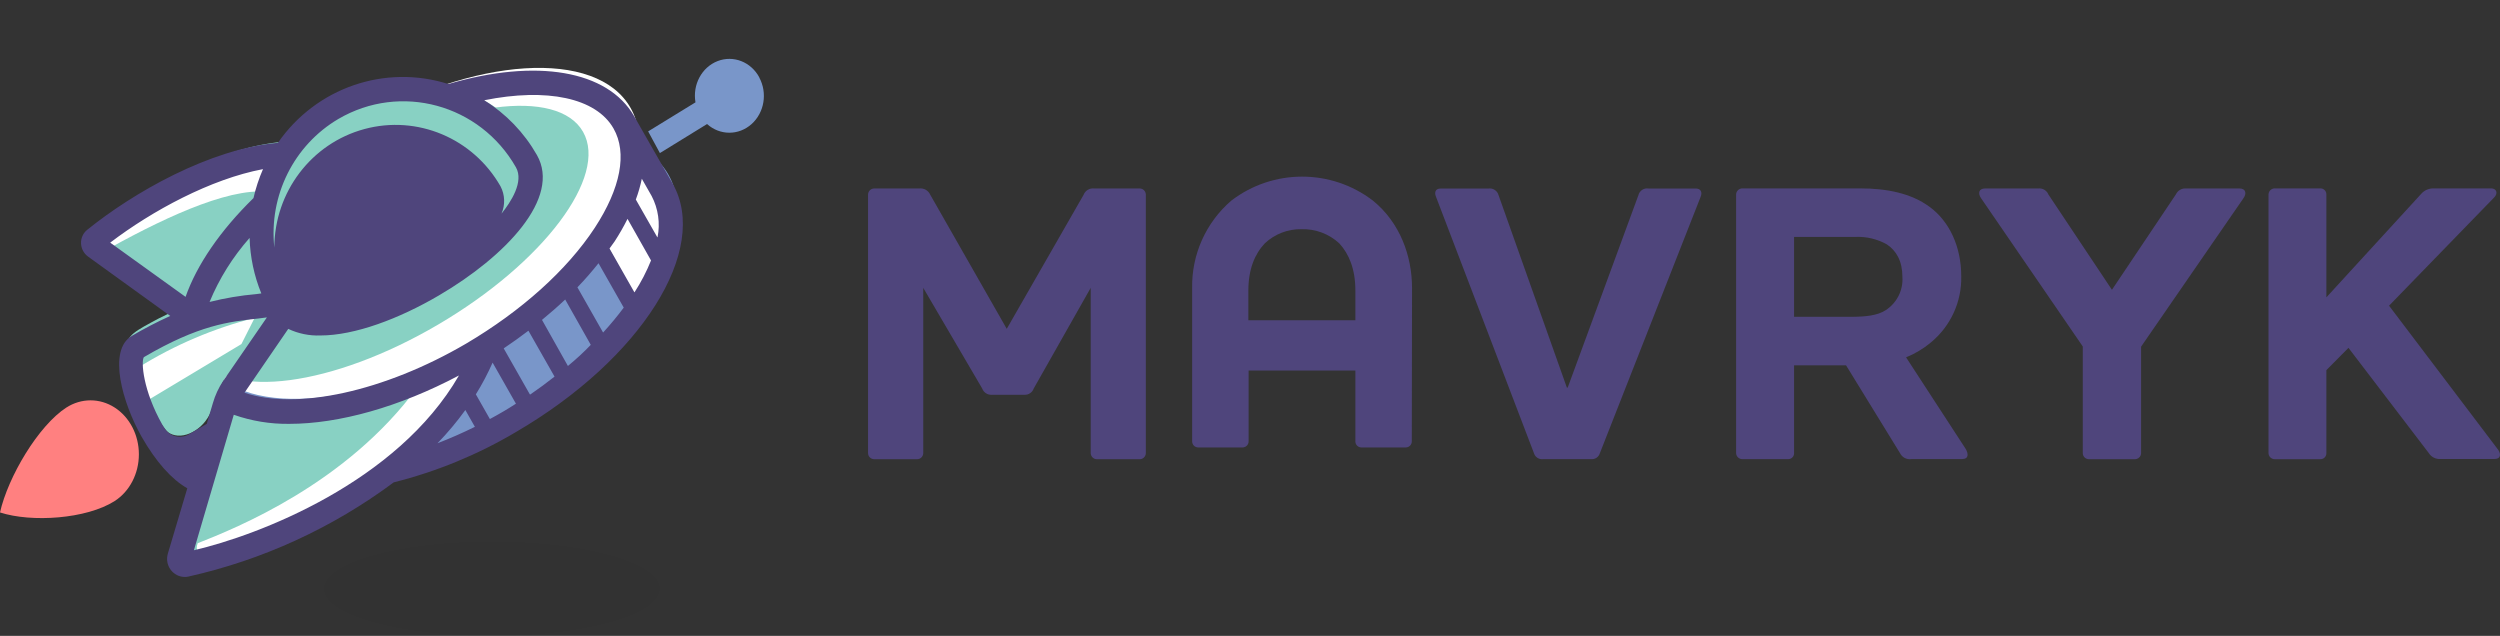 <svg width="173" height="44" viewBox="0 0 173 44" fill="none" xmlns="http://www.w3.org/2000/svg">
<rect x="0" y="0" width="173" height="44" fill="#333333" stroke="none"/>
<path d="M52.546 5.359C51.97 4.281 50.748 3.803 49.654 4.229C48.561 4.655 47.915 5.861 48.127 7.082L44.852 9.092L45.665 10.593L48.929 8.583C49.816 9.382 51.114 9.385 52.005 8.59C52.896 7.795 53.121 6.432 52.539 5.359H52.546Z" fill="#7996C9"/>
<path d="M13.574 21.185L6.407 15.995C9.464 13.435 15.136 10.023 20.023 9.778" fill="#88D1C3"/>
<path d="M35.715 28.236C43.878 23.442 48.598 16.211 46.257 12.087C43.916 7.962 35.402 8.505 27.239 13.3C19.076 18.094 14.356 25.325 16.697 29.449C19.038 33.574 27.553 33.031 35.715 28.236Z" fill="#7996C9"/>
<path d="M4.606 28.192C2.65 29.453 0.553 33.007 0 35.461C2.172 36.169 5.981 35.92 7.937 34.671C8.973 34.004 9.611 32.772 9.611 31.438C9.611 30.104 8.974 28.872 7.939 28.204C6.903 27.537 5.628 27.537 4.592 28.203L4.606 28.192Z" fill="#FF8080"/>
<path d="M33.094 23.618C41.257 18.823 45.977 11.593 43.636 7.468C41.295 3.344 32.781 3.887 24.618 8.682C16.455 13.476 11.735 20.706 14.076 24.831C16.417 28.956 24.932 28.413 33.094 23.618Z" fill="white"/>
<path d="M30.322 22.459C37.61 18.178 42.099 12.208 40.348 9.124C38.598 6.04 31.272 7.01 23.984 11.291C16.697 15.571 12.208 21.541 13.958 24.625C15.708 27.709 23.035 26.739 30.322 22.459Z" fill="#88D1C3"/>
<path d="M41.648 16.295L43.886 20.371C43.886 20.371 44.902 19.527 45.267 18.765C45.633 18.003 47.19 14.999 46.032 12.82C44.875 10.642 44.387 9.973 44.052 11.208C43.717 12.443 41.648 16.295 41.648 16.295Z" fill="white"/>
<path d="M22.946 28.015C20.435 28.458 19.325 28.373 17.714 27.965C16.102 27.558 16.301 28.194 15.418 29.323C14.536 30.452 12.014 39.091 12.014 39.091C12.014 39.091 15.398 39.448 19.214 37.172C23.03 34.896 32.12 28.437 32.036 26.308C31.953 24.178 31.189 25.836 28.751 26.544C26.312 27.251 22.946 28.015 22.946 28.015Z" fill="#88D1C3"/>
<path d="M7.687 17.111C11.781 14.854 16.385 12.748 19.006 13.351C19.006 13.351 20.382 10.824 19.933 10.602C19.484 10.38 10.007 14.395 8.172 15.775C6.337 17.155 7.687 17.111 7.687 17.111Z" fill="white"/>
<path d="M17.491 19.565C15.249 20.156 13.074 20.982 10.997 22.03C9.375 22.897 8.727 23.222 8.819 24.01C8.911 24.797 10.798 29.454 11.734 29.98C12.67 30.507 14.1 29.738 14.601 28.466C15.102 27.194 15.091 26.573 16.672 24.68C18.253 22.787 21.062 19.353 17.491 19.565Z" fill="#88D1C3"/>
<path d="M9.611 25.405C12.103 23.862 14.802 22.714 17.62 22L16.706 23.809L10.216 27.704L9.611 25.405Z" fill="white"/>
<path d="M13.682 37.591C16.34 36.543 24.003 33.465 28.891 26.789C28.891 26.789 32.282 24.395 32.79 24.445C33.298 24.495 29.731 30.523 24.708 33.504C19.686 36.486 12.87 39.766 13.682 37.591Z" fill="white"/>
<path d="M19.724 19.921C17.042 15.128 18.92 9.548 23.567 6.781C25.508 5.626 27.276 5.458 29.337 5.748C32.211 6.154 34.991 7.11 36.554 9.901C39.237 14.694 22.407 24.71 19.724 19.921Z" fill="#88D1C3"/>
<path d="M46.546 12.704L43.875 8.027C42.04 4.869 37.134 4.023 31.027 5.815C26.642 4.424 21.875 6.068 19.231 9.883C14.509 10.29 9.203 13.344 6.032 15.905C5.754 16.129 5.596 16.473 5.607 16.834C5.619 17.201 5.798 17.541 6.092 17.755L11.781 21.863C10.871 22.274 9.983 22.736 9.121 23.244C7.421 24.244 8.494 27.921 9.798 30.22C10.783 31.954 11.898 33.195 12.961 33.788L11.611 38.325C11.504 38.702 11.576 39.109 11.808 39.424C12.04 39.739 12.404 39.924 12.791 39.926C12.87 39.926 12.948 39.917 13.025 39.901C18.16 38.754 23.005 36.533 27.247 33.378C30.225 32.632 33.081 31.454 35.728 29.882C44.392 24.82 49.143 17.269 46.546 12.704ZM42.458 8.894C43.418 10.581 42.954 13.02 41.155 15.769C39.235 18.694 36.075 21.525 32.253 23.78C26.585 27.097 20.503 28.407 16.918 27.176L19.947 22.759C20.642 23.087 21.404 23.244 22.171 23.215C24.538 23.215 27.605 22.068 30.375 20.442C34.98 17.747 38.849 13.697 37.155 10.729C36.27 9.175 35.016 7.871 33.507 6.937C37.846 6.066 41.25 6.768 42.458 8.894ZM23.415 8.232C27.718 5.713 33.218 7.21 35.703 11.578C36.27 12.574 35.349 13.985 34.704 14.783C34.969 14.177 34.944 13.48 34.637 12.894C32.737 9.564 28.875 7.939 25.213 8.931C21.551 9.922 18.998 13.283 18.983 17.132C18.597 13.537 20.334 10.048 23.415 8.232ZM7.626 16.791C10.524 14.582 14.601 12.38 18.2 11.704C17.918 12.349 17.697 13.02 17.541 13.707C15.232 15.967 13.62 18.33 12.841 20.543L7.626 16.791ZM18.083 20.305L17.729 20.352C16.641 20.447 15.562 20.629 14.502 20.895C15.174 19.271 16.11 17.774 17.272 16.467C17.31 17.786 17.585 19.087 18.083 20.305ZM11.473 29.752C11.395 29.626 11.314 29.511 11.236 29.392C9.89 27.018 9.755 25.018 9.954 24.716C13.755 22.485 15.859 22.259 17.895 22.039L18.469 21.964L15.441 26.363C15.128 26.833 14.889 27.349 14.732 27.892L14.307 29.331L13.163 30C12.622 30.378 11.886 30.27 11.473 29.752ZM13.418 38.077L16.177 28.702C17.412 29.136 18.711 29.349 20.017 29.331C23.457 29.331 27.648 28.162 31.76 25.982C27.485 33.389 17.846 37.051 13.418 38.077ZM30.276 30.673C30.972 29.955 31.616 29.187 32.203 28.374L32.862 29.536C32.005 29.961 31.14 30.338 30.276 30.673ZM34.899 28.435C34.568 28.63 34.235 28.817 33.9 28.997L32.929 27.288C33.366 26.585 33.753 25.852 34.088 25.093L35.703 27.935C35.437 28.105 35.175 28.274 34.899 28.435ZM36.67 27.299L34.856 24.108C35.444 23.712 36.018 23.305 36.567 22.885L38.374 26.061C37.838 26.486 37.278 26.898 36.695 27.299H36.67ZM39.295 25.317L37.506 22.136C38.066 21.676 38.604 21.208 39.111 20.726L40.882 23.863C40.4 24.367 39.883 24.845 39.309 25.317H39.295ZM41.729 23.003L39.957 19.884C40.485 19.337 40.967 18.78 41.417 18.215L43.163 21.287C42.743 21.853 42.269 22.425 41.743 23.003H41.729ZM43.897 20.223L42.178 17.197C42.292 17.032 42.416 16.87 42.533 16.704C42.859 16.202 43.157 15.682 43.425 15.146L45.051 18.024C44.742 18.793 44.36 19.529 43.911 20.223H43.897ZM45.487 16.42L43.999 13.808C44.175 13.34 44.313 12.859 44.414 12.369L45.094 13.564C45.552 14.439 45.696 15.449 45.501 16.42H45.487Z" fill="#4F457C"/>
<g opacity="0.15">
<path opacity="0.15" d="M34.039 44C40.453 44 45.653 42.541 45.653 40.741C45.653 38.941 40.453 37.481 34.039 37.481C27.625 37.481 22.426 38.941 22.426 40.741C22.426 42.541 27.625 44 34.039 44Z" fill="black"/>
</g>
<path d="M79.292 31.366C79.282 31.599 79.09 31.782 78.859 31.778H75.916C75.683 31.784 75.488 31.601 75.477 31.366V19.919L71.536 26.879C71.441 27.158 71.172 27.338 70.88 27.319H68.617C68.328 27.332 68.064 27.154 67.965 26.879L63.888 19.919V31.366C63.879 31.6 63.684 31.784 63.452 31.778H60.505C60.273 31.784 60.079 31.6 60.069 31.366V13.454C60.079 13.22 60.273 13.036 60.505 13.042H63.616C63.938 13.004 64.246 13.183 64.376 13.482L69.667 22.755L74.985 13.482C75.101 13.184 75.402 13.004 75.717 13.042H78.856C79.088 13.036 79.282 13.22 79.292 13.454V31.366Z" fill="#4F457C"/>
<path d="M97.696 30.556C97.69 30.779 97.511 30.957 97.29 30.963H94.198C93.976 30.957 93.797 30.779 93.792 30.556V25.64H86.404V30.556C86.397 30.779 86.217 30.957 85.994 30.963H82.903C82.681 30.956 82.504 30.778 82.497 30.556V19.936C82.455 17.613 83.45 15.393 85.21 13.88C88.101 11.67 92.112 11.67 95.003 13.88C96.873 15.398 97.713 17.701 97.713 19.936L97.696 30.556ZM87.525 16.84C86.831 17.573 86.387 18.633 86.387 20.099V22.163H93.792V20.099C93.792 18.633 93.355 17.573 92.678 16.84C91.971 16.186 91.037 15.834 90.075 15.86C89.13 15.839 88.213 16.191 87.525 16.84Z" fill="#4F457C"/>
<path d="M110.711 31.36C110.632 31.635 110.364 31.809 110.081 31.77H106.803C106.513 31.818 106.233 31.642 106.149 31.36L99.372 13.62C99.236 13.291 99.344 13.046 99.697 13.046H103.003C103.32 13.001 103.621 13.201 103.702 13.511L108.428 26.824H108.484L113.377 13.511C113.452 13.196 113.758 12.992 114.077 13.046H117.355C117.684 13.046 117.82 13.291 117.684 13.62L110.711 31.36Z" fill="#4F457C"/>
<path d="M131.9 24.728L136.025 31.063C136.221 31.393 136.246 31.767 135.775 31.767H132.289C131.956 31.824 131.625 31.656 131.479 31.355L127.747 25.281H124.15V31.362C124.152 31.472 124.108 31.578 124.03 31.655C123.951 31.733 123.844 31.776 123.732 31.774H120.585C120.347 31.78 120.149 31.596 120.139 31.362V13.449C120.149 13.215 120.347 13.031 120.585 13.037H128.724C130.563 13.037 132.232 13.368 133.515 14.304C134.909 15.321 135.718 17.081 135.718 19.119C135.759 20.888 134.98 22.579 133.601 23.711C133.09 24.135 132.517 24.478 131.9 24.728ZM124.15 16.395V21.923H128.053C129.084 21.923 129.921 21.842 130.506 21.455C131.271 20.949 131.706 20.079 131.647 19.171C131.647 18.073 131.23 17.355 130.577 16.916C129.909 16.539 129.146 16.358 128.378 16.395H124.15Z" fill="#4F457C"/>
<path d="M150.571 13.453C150.696 13.18 150.984 13.015 151.288 13.041H154.96C155.408 13.041 155.491 13.372 155.24 13.728L148.163 23.99V31.38C148.148 31.602 147.963 31.775 147.737 31.778H144.548C144.318 31.772 144.134 31.591 144.128 31.366V23.976L137.098 13.728C136.847 13.376 136.93 13.041 137.378 13.041H141.047C141.348 13.008 141.634 13.177 141.746 13.453L146.146 20.055L150.571 13.453Z" fill="#4F457C"/>
<path d="M162.514 24.072L160.985 25.614V31.366C160.987 31.475 160.944 31.581 160.865 31.659C160.787 31.736 160.68 31.779 160.569 31.777H157.426C157.189 31.783 156.991 31.6 156.981 31.366V13.449C156.991 13.214 157.189 13.031 157.426 13.037H160.569C160.68 13.035 160.787 13.078 160.865 13.155C160.944 13.233 160.987 13.339 160.985 13.449V20.577L167.516 13.449C167.726 13.19 168.042 13.039 168.376 13.037H172.394C172.749 13.037 172.895 13.368 172.589 13.671L165.322 21.154L172.824 31.059C173.076 31.366 173.101 31.763 172.604 31.763H168.878C168.552 31.784 168.242 31.626 168.071 31.351L162.514 24.072Z" fill="#4F457C"/>
</svg>
